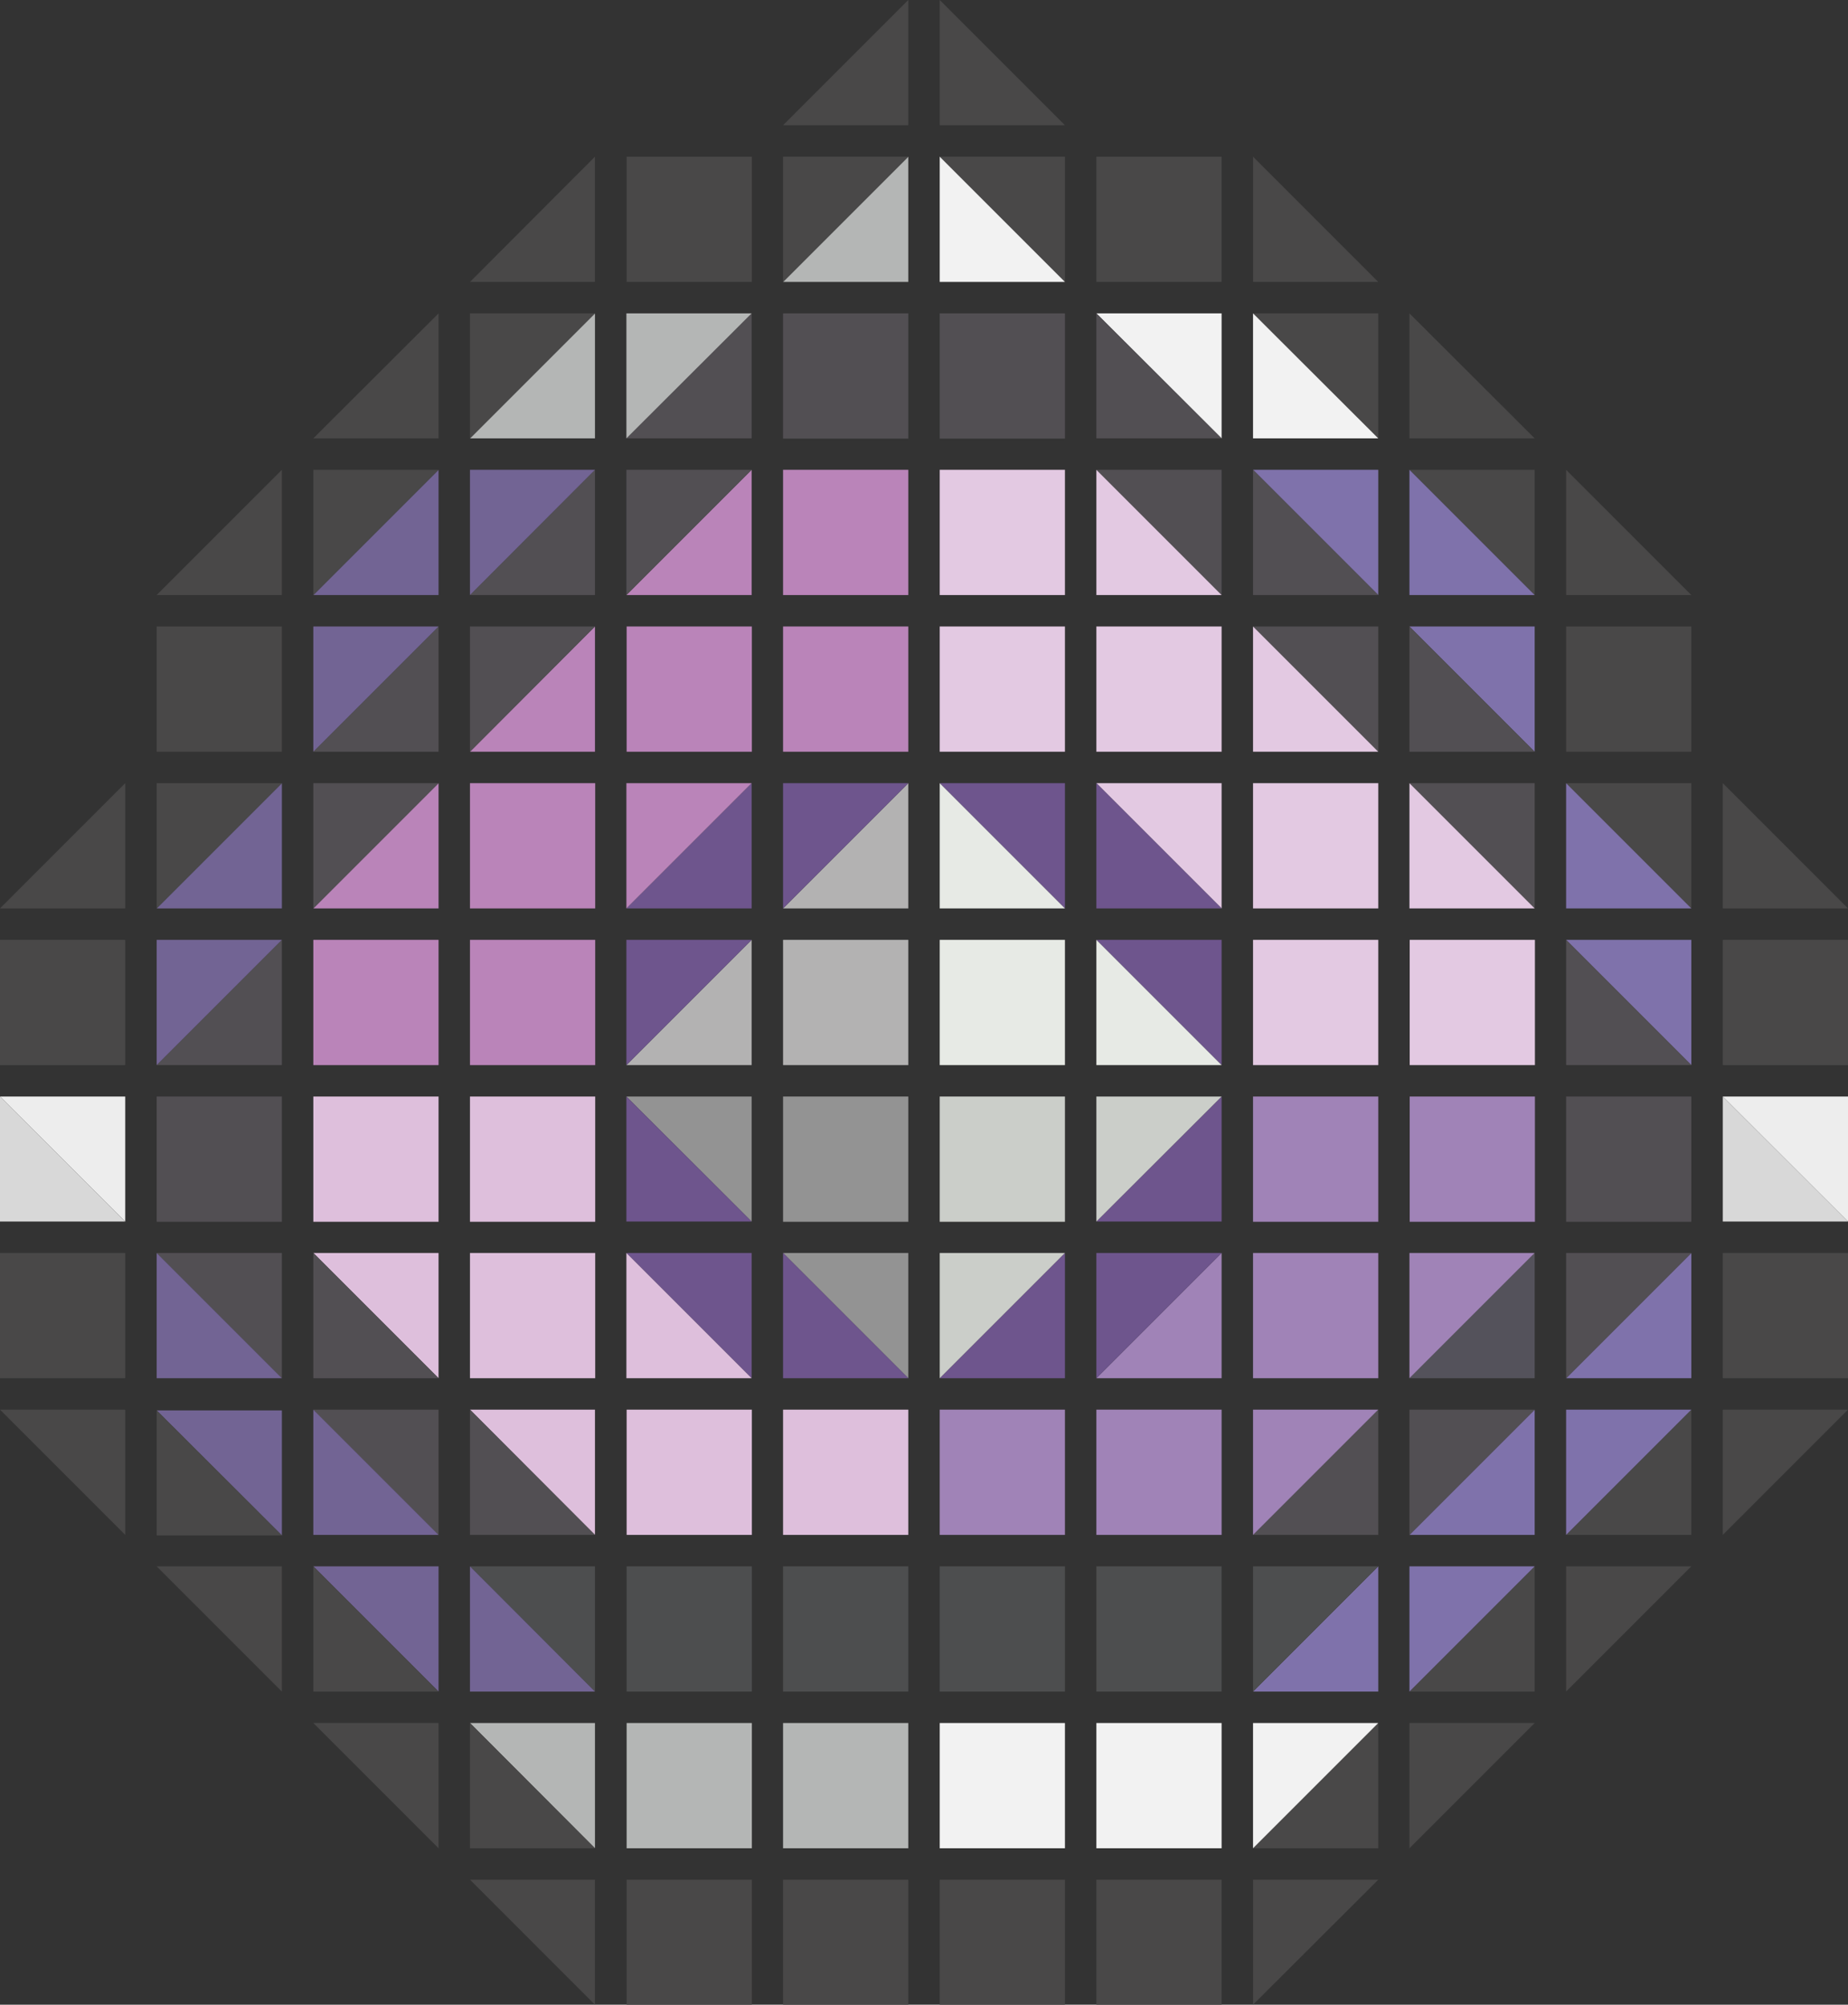 <svg class="label" xmlns="http://www.w3.org/2000/svg" viewBox="0 0 76.44 82.91">
  <rect x="0" y="0" width="76.44" height="82.91" fill="#333333" stroke="none"/>
  <g id="label-0">
    <polygon class="d d-0" points="51.83 82.91 51.83 77.74 57.01 77.74 51.83 82.91" style="fill: #494848"/>
    <rect class="d d-1" x="45.35" y="77.74" width="5.18" height="5.18" style="fill: #494848"/>
    <rect class="d d-2" x="38.87" y="77.74" width="5.18" height="5.18" style="fill: #494848"/>
    <rect class="d d-3" x="32.39" y="77.74" width="5.18" height="5.18" style="fill: #494848"/>
    <rect class="d d-4" x="25.92" y="77.74" width="5.18" height="5.18" style="fill: #494848"/>
    <polygon class="d d-5" points="24.61 82.91 19.44 77.74 24.61 77.74 24.61 82.91" style="fill: #494848"/>
  </g>
  <g id="label-1">
    <polygon class="d d-0" points="58.3 76.44 58.3 71.26 63.48 71.26 58.3 76.44" style="fill: #494848"/>
    <polygon class="d d-1" points="57.01 76.44 51.83 76.44 57.01 71.26 57.01 76.44" style="fill: #494848"/>
    <polygon class="d d-1" points="51.83 71.26 57.01 71.26 51.83 76.44 51.83 71.26" style="fill: #f2f2f2"/>
    <rect class="d d-2" x="45.35" y="71.26" width="5.18" height="5.18" style="fill: #f2f2f2"/>
    <rect class="d d-3" x="38.87" y="71.26" width="5.18" height="5.18" style="fill: #f2f2f2"/>
    <rect class="d d-4" x="32.39" y="71.26" width="5.18" height="5.18" style="fill: #b4b6b5"/>
    <rect class="d d-5" x="25.92" y="71.26" width="5.18" height="5.18" style="fill: #b4b6b5"/>
    <polygon class="d d-6" points="19.44 71.26 24.61 71.26 24.61 76.44 19.44 71.26" style="fill: #b4b6b5"/>
    <polygon class="d d-6" points="24.61 76.44 19.44 76.44 19.44 71.26 24.61 76.44" style="fill: #494848"/>
    <polygon class="d d-7" points="18.14 76.44 12.96 71.26 18.14 71.26 18.14 76.44" style="fill: #494848"/>
  </g>
  <g id="label-2">
    <polygon class="d d-0" points="64.78 69.96 64.78 64.78 69.96 64.78 64.78 69.96" style="fill: #494848"/>
    <polygon class="d d-1" points="63.48 69.96 58.3 69.96 63.48 64.78 63.48 69.96" style="fill: #494848"/>
    <polygon class="d d-1" points="58.3 69.96 58.3 64.78 63.48 64.78 58.3 69.96" style="fill: #7f72ab"/>
    <polygon class="d d-2" points="57.01 64.78 57.01 69.96 51.83 69.96 57.01 64.78" style="fill: #7f72ab"/>
    <polygon class="d d-2" points="51.83 69.96 51.83 64.78 57.01 64.78 51.83 69.96" style="fill: #4d4e4f"/>
    <rect class="d d-3" x="45.35" y="64.78" width="5.18" height="5.18" style="fill: #4d4e4f"/>
    <rect class="d d-4" x="38.87" y="64.78" width="5.18" height="5.18" style="fill: #4d4e4f"/>
    <rect class="d d-5" x="32.39" y="64.78" width="5.18" height="5.18" style="fill: #4d4e4f"/>
    <rect class="d d-6" x="25.92" y="64.78" width="5.18" height="5.18" style="fill: #4d4e4f"/>
    <polygon class="d d-7" points="24.61 69.96 19.44 64.78 24.61 64.78 24.61 69.96" style="fill: #4d4e4f"/>
    <polygon class="d d-7" points="24.61 69.96 19.44 69.96 19.44 64.78 24.61 69.96" style="fill: #726494"/>
    <polygon class="d d-8" points="18.14 69.96 12.96 64.78 18.14 64.78 18.14 69.96" style="fill: #726494"/>
    <polygon class="d d-8" points="18.14 69.96 12.96 69.96 12.96 64.78 18.14 69.96" style="fill: #494848"/>
    <polygon class="d d-9" points="11.66 69.96 6.48 64.78 11.66 64.78 11.66 69.96" style="fill: #494848"/>
  </g>
  <g id="label-3">
    <polygon class="d d-0" points="71.26 63.48 71.26 58.3 76.44 58.3 71.26 63.48" style="fill: #494848"/>
    <polygon class="d d-1" points="69.96 63.48 64.78 63.48 69.96 58.3 69.96 63.48" style="fill: #494848"/>
    <polygon class="d d-1" points="64.78 63.48 64.78 58.3 69.96 58.3 64.78 63.48" style="fill: #7f72ab"/>
    <polygon class="d d-2" points="63.48 58.3 63.48 63.48 58.3 63.48 63.48 58.3" style="fill: #7f72ab"/>
    <polygon class="d d-2" points="58.3 63.48 58.3 58.3 63.48 58.3 58.3 63.48" style="fill: #524f53"/>
    <polygon class="d d-3" points="57.01 58.3 57.01 63.48 51.83 63.48 57.01 58.3" style="fill: #524f53"/>
    <polygon class="d d-3" points="51.83 63.48 51.83 58.3 57.01 58.3 51.83 63.48" style="fill: #a083b7"/>
    <rect class="d d-4" x="45.35" y="58.3" width="5.18" height="5.18" style="fill: #a083b7"/>
    <rect class="d d-5" x="38.87" y="58.3" width="5.18" height="5.18" style="fill: #a083b7"/>
    <rect class="d d-6" x="32.39" y="58.3" width="5.18" height="5.18" style="fill: #debfdc"/>
    <rect class="d d-7" x="25.92" y="58.3" width="5.18" height="5.18" style="fill: #debfdc"/>
    <polygon class="d d-8" points="24.61 63.48 19.44 58.3 24.61 58.3 24.61 63.48" style="fill: #debfdc"/>
    <polygon class="d d-8" points="24.61 63.48 19.44 63.48 19.44 58.3 24.61 63.48" style="fill: #524f53"/>
    <polygon class="d d-9" points="18.14 63.48 12.96 58.3 18.14 58.3 18.14 63.48" style="fill: #524f53"/>
    <polygon class="d d-9" points="18.14 63.48 12.96 63.48 12.96 58.3 18.14 63.48" style="fill: #726494"/>
    <polygon class="d d-10" points="11.66 63.5 6.48 58.33 11.66 58.33 11.66 63.5" style="fill: #726494"/>
    <polygon class="d d-10" points="11.66 63.5 6.48 63.5 6.48 58.33 11.66 63.5" style="fill: #494848"/>
    <polygon class="d d-11" points="5.18 63.48 0 58.3 5.18 58.3 5.18 63.48" style="fill: #494848"/>
  </g>
  <g id="label-4">
    <rect class="d d-1" x="71.26" y="51.82" width="5.18" height="5.18" style="fill: #494848"/>
    <polygon class="d d-2" points="69.96 57 64.78 57 69.96 51.82 69.96 57" style="fill: #7f72ab"/>
    <polygon class="d d-2" points="64.78 57 64.78 51.82 69.96 51.82 64.78 57" style="fill: #524f53"/>
    <polygon class="d d-3" points="63.48 57 58.3 57 63.48 51.82 63.48 57" style="fill: #54525b"/>
    <polygon class="d d-3" points="58.3 57 58.3 51.82 63.48 51.82 58.3 57" style="fill: #a083b7"/>
    <rect class="d d-4" x="51.83" y="51.82" width="5.18" height="5.18" style="fill: #a083b7"/>
    <polygon class="d d-5" points="50.53 57 45.35 57 50.53 51.82 50.53 57" style="fill: #a083b7"/>
    <polygon class="d d-5" points="45.35 57 45.35 51.82 50.53 51.82 45.35 57" style="fill: #6e558d"/>
    <polygon class="d d-6" points="44.05 57 38.87 57 44.05 51.82 44.05 57" style="fill: #6e558d"/>
    <polygon class="d d-6" points="38.87 57 38.87 51.82 44.05 51.82 38.87 57" style="fill: #cbcec9"/>
    <polygon class="d d-7" points="37.57 57 32.39 51.82 37.57 51.82 37.57 57" style="fill: #939393"/>
    <polygon class="d d-7" points="37.57 57 32.39 57 32.39 51.82 37.57 57" style="fill: #6e558d"/>
    <polygon class="d d-8" points="31.09 57 25.91 51.82 31.09 51.82 31.09 57" style="fill: #6e558d"/>
    <polygon class="d d-8" points="31.09 57 25.91 57 25.91 51.82 31.09 57" style="fill: #debfdc"/>
    <rect class="d d-9" x="19.44" y="51.82" width="5.18" height="5.18" style="fill: #debfdc"/>
    <polygon class="d d-10" points="18.14 57 12.96 51.82 18.14 51.82 18.14 57" style="fill: #debfdc"/>
    <polygon class="d d-10" points="18.14 57 12.96 57 12.96 51.82 18.14 57" style="fill: #524f53"/>
    <polygon class="d d-11" points="11.66 57 6.48 51.82 11.66 51.82 11.66 57" style="fill: #524f53"/>
    <polygon class="d d-11" points="11.66 57 6.48 57 6.48 51.82 11.66 57" style="fill: #726494"/>
    <rect class="d d-12" y="51.82" width="5.18" height="5.18" style="fill: #494848"/>
  </g>
  <g id="label-5">
    <polygon class="d d-2" points="76.44 50.52 71.26 45.35 76.44 45.35 76.44 50.52" style="fill: #ededed"/>
    <polygon class="d d-2" points="71.26 45.35 76.44 50.52 71.26 50.52 71.26 45.35" style="fill: #d8d8d8"/>
    <rect class="d d-3" x="64.78" y="45.35" width="5.18" height="5.18" style="fill: #524f53"/>
    <rect class="d d-4" x="58.31" y="45.35" width="5.18" height="5.18" style="fill: #a083b7"/>
    <rect class="d d-5" x="51.83" y="45.35" width="5.18" height="5.18" style="fill: #a083b7"/>
    <polygon class="d d-6" points="50.53 50.52 45.35 50.52 50.53 45.35 50.53 50.52" style="fill: #6e558d"/>
    <polygon class="d d-6" points="45.35 50.52 45.35 45.35 50.53 45.35 45.35 50.52" style="fill: #cbcec9"/>
    <rect class="d d-7" x="38.87" y="45.35" width="5.18" height="5.18" style="fill: #cbcec9"/>
    <rect class="d d-8" x="32.39" y="45.35" width="5.18" height="5.18" style="fill: #939393"/>
    <polygon class="d d-9" points="31.09 50.52 25.91 45.35 31.09 45.35 31.09 50.52" style="fill: #939393"/>
    <polygon class="d d-9" points="31.09 50.52 25.91 50.52 25.91 45.35 31.09 50.52" style="fill: #6e558d"/>
    <rect class="d d-10" x="19.44" y="45.35" width="5.18" height="5.18" style="fill: #debfdc"/>
    <rect class="d d-11" x="12.96" y="45.35" width="5.18" height="5.18" style="fill: #debfdc"/>
    <rect class="d d-12" x="6.48" y="45.35" width="5.18" height="5.18" style="fill: #524f53"/>
    <polygon class="d d-13" points="5.18 50.52 0 45.35 5.18 45.35 5.18 50.52" style="fill: #ededed"/>
    <polygon class="d d-13" points="0 45.35 5.18 50.52 0 50.52 0 45.35" style="fill: #d8d8d8"/>
  </g>
  <g id="label-6">
    <rect class="d d-3" x="71.26" y="38.87" width="5.18" height="5.18" style="fill: #494848"/>
    <polygon class="d d-4" points="69.96 44.05 64.78 38.87 69.96 38.87 69.96 44.05" style="fill: #7f72ab"/>
    <polygon class="d d-4" points="69.96 44.05 64.78 44.05 64.78 38.87 69.96 44.05" style="fill: #524f53"/>
    <rect class="d d-5" x="58.31" y="38.87" width="5.18" height="5.18" style="fill: #e3c9e2"/>
    <rect class="d d-6" x="51.83" y="38.87" width="5.18" height="5.18" style="fill: #e3c9e2"/>
    <polygon class="d d-7" points="50.53 44.05 45.35 38.87 50.53 38.87 50.53 44.05" style="fill: #6e558d"/>
    <polygon class="d d-7" points="50.53 44.05 45.35 44.05 45.35 38.87 50.53 44.05" style="fill: #e7eae5"/>
    <rect class="d d-8" x="38.87" y="38.87" width="5.18" height="5.18" style="fill: #e7eae5"/>
    <rect class="d d-9" x="32.39" y="38.87" width="5.18" height="5.18" style="fill: #b3b2b2"/>
    <polygon class="d d-10" points="31.09 44.05 25.91 44.05 31.09 38.87 31.09 44.05" style="fill: #b3b2b2"/>
    <polygon class="d d-10" points="25.91 44.05 25.91 38.87 31.09 38.87 25.91 44.05" style="fill: #6e558d"/>
    <rect class="d d-11" x="19.44" y="38.87" width="5.18" height="5.18" style="fill: #ba84b9"/>
    <rect class="d d-12" x="12.96" y="38.87" width="5.18" height="5.18" style="fill: #ba84b9"/>
    <polygon class="d d-13" points="11.66 44.05 6.48 44.05 11.66 38.87 11.66 44.05" style="fill: #524f53"/>
    <polygon class="d d-13" points="6.48 44.05 6.48 38.87 11.66 38.87 6.48 44.05" style="fill: #726494"/>
    <rect class="d d-14" y="38.87" width="5.18" height="5.18" style="fill: #494848"/>
  </g>
  <g id="label-7">
    <polygon class="d d-4" points="76.44 37.57 71.26 37.57 71.26 32.39 76.44 37.57" style="fill: #494848"/>
    <polygon class="d d-5" points="69.96 37.57 64.78 32.39 69.96 32.39 69.96 37.57" style="fill: #494848"/>
    <polygon class="d d-5" points="69.96 37.57 64.78 37.57 64.78 32.39 69.96 37.57" style="fill: #7f72ab"/>
    <polygon class="d d-6" points="63.48 37.57 58.3 32.39 63.48 32.39 63.48 37.57" style="fill: #524f53"/>
    <polygon class="d d-6" points="63.48 37.57 58.3 37.57 58.3 32.39 63.48 37.57" style="fill: #e3c9e2"/>
    <rect class="d d-7" x="51.83" y="32.39" width="5.18" height="5.18" style="fill: #e3c9e2"/>
    <polygon class="d d-8" points="50.53 37.57 45.35 32.39 50.53 32.39 50.53 37.57" style="fill: #e3c9e2"/>
    <polygon class="d d-8" points="50.53 37.57 45.35 37.57 45.35 32.39 50.53 37.57" style="fill: #6e558d"/>
    <polygon class="d d-9" points="44.05 37.57 38.87 32.39 44.05 32.39 44.05 37.57" style="fill: #6e558d"/>
    <polygon class="d d-9" points="44.05 37.57 38.87 37.57 38.87 32.39 44.05 37.57" style="fill: #e7eae5"/>
    <polygon class="d d-10" points="37.57 37.57 32.39 37.57 37.57 32.39 37.57 37.57" style="fill: #b3b2b2"/>
    <polygon class="d d-10" points="32.39 37.57 32.39 32.39 37.57 32.39 32.39 37.57" style="fill: #6e558d"/>
    <polygon class="d d-11" points="31.09 37.57 25.91 37.57 31.09 32.39 31.09 37.57" style="fill: #6e558d"/>
    <polygon class="d d-11" points="25.91 37.57 25.91 32.39 31.09 32.39 25.91 37.57" style="fill: #ba84b9"/>
    <rect class="d d-12" x="19.44" y="32.39" width="5.18" height="5.18" style="fill: #ba84b9"/>
    <polygon class="d d-13" points="18.14 37.57 12.96 37.57 18.14 32.39 18.14 37.57" style="fill: #ba84b9"/>
    <polygon class="d d-13" points="12.96 37.57 12.96 32.39 18.14 32.39 12.96 37.57" style="fill: #524f53"/>
    <polygon class="d d-14" points="11.66 32.39 11.66 37.57 6.48 37.57 11.66 32.39" style="fill: #726494"/>
    <polygon class="d d-14" points="6.48 37.57 6.48 32.39 11.66 32.39 6.48 37.57" style="fill: #494848"/>
    <polygon class="d d-15" points="5.18 37.57 0 37.57 5.18 32.39 5.18 37.57" style="fill: #494848"/>
  </g>
  <g id="label-8">
    <rect class="d d-6" x="64.78" y="25.91" width="5.18" height="5.18" style="fill: #494848"/>
    <polygon class="d d-7" points="63.48 31.09 58.3 25.91 63.48 25.91 63.48 31.09" style="fill: #7f72ab"/>
    <polygon class="d d-7" points="63.48 31.09 58.3 31.09 58.3 25.91 63.48 31.09" style="fill: #524f53"/>
    <polygon class="d d-8" points="57.01 31.09 51.83 25.91 57.01 25.91 57.01 31.09" style="fill: #524f53"/>
    <polygon class="d d-8" points="57.01 31.09 51.83 31.09 51.83 25.91 57.01 31.09" style="fill: #e3c9e2"/>
    <rect class="d d-9" x="45.35" y="25.91" width="5.18" height="5.18" style="fill: #e3c9e2"/>
    <rect class="d d-10" x="38.87" y="25.91" width="5.18" height="5.18" style="fill: #e3c9e2"/>
    <rect class="d d-11" x="32.39" y="25.91" width="5.18" height="5.18" style="fill: #ba84b9"/>
    <rect class="d d-12" x="25.92" y="25.91" width="5.18" height="5.18" style="fill: #ba84b9"/>
    <polygon class="d d-13" points="24.61 31.09 19.44 31.09 24.61 25.91 24.61 31.09" style="fill: #ba84b9"/>
    <polygon class="d d-13" points="19.44 31.09 19.44 25.91 24.61 25.91 19.44 31.09" style="fill: #524f53"/>
    <polygon class="d d-14" points="18.14 31.09 12.96 31.09 18.14 25.91 18.14 31.09" style="fill: #524f53"/>
    <polygon class="d d-14" points="12.96 31.09 12.96 25.91 18.14 25.91 12.96 31.09" style="fill: #726494"/>
    <rect class="d d-15" x="6.48" y="25.91" width="5.18" height="5.18" style="fill: #494848"/>
  </g>
  <g id="label-9">
    <polygon class="d d-7" points="69.96 24.61 64.78 24.61 64.78 19.43 69.96 24.61" style="fill: #494848"/>
    <polygon class="d d-8" points="63.48 24.61 58.3 19.43 63.48 19.43 63.48 24.61" style="fill: #494848"/>
    <polygon class="d d-8" points="63.48 24.61 58.3 24.61 58.3 19.43 63.48 24.61" style="fill: #7f72ab"/>
    <polygon class="d d-9" points="57.01 24.61 51.83 19.43 57.01 19.43 57.01 24.61" style="fill: #7f72ab"/>
    <polygon class="d d-9" points="57.01 24.61 51.83 24.61 51.83 19.43 57.01 24.61" style="fill: #524f53"/>
    <polygon class="d d-10" points="50.53 24.61 45.35 19.43 50.53 19.43 50.53 24.61" style="fill: #524f53"/>
    <polygon class="d d-10" points="50.53 24.61 45.35 24.61 45.35 19.43 50.53 24.61" style="fill: #e3c9e2"/>
    <rect class="d d-11" x="38.87" y="19.43" width="5.18" height="5.18" style="fill: #e3c9e2"/>
    <rect class="d d-12" x="32.39" y="19.43" width="5.18" height="5.18" style="fill: #ba84b9"/>
    <polygon class="d d-13" points="31.09 24.61 25.91 24.61 31.09 19.43 31.09 24.61" style="fill: #ba84b9"/>
    <polygon class="d d-13" points="25.91 24.61 25.91 19.43 31.09 19.43 25.91 24.61" style="fill: #524f53"/>
    <polygon class="d d-14" points="24.61 24.61 19.44 24.61 24.61 19.43 24.61 24.61" style="fill: #524f53"/>
    <polygon class="d d-14" points="19.44 24.61 19.44 19.43 24.61 19.43 19.44 24.61" style="fill: #726494"/>
    <polygon class="d d-15" points="18.14 19.43 18.14 24.61 12.96 24.61 18.14 19.43" style="fill: #726494"/>
    <polygon class="d d-15" points="12.96 24.61 12.96 19.43 18.14 19.43 12.96 24.61" style="fill: #494848"/>
    <polygon class="d d-16" points="11.66 24.61 6.48 24.61 11.66 19.43 11.66 24.61" style="fill: #494848"/>
  </g>
  <g id="label-10">
    <polygon class="d d-9" points="63.48 18.13 58.3 18.13 58.3 12.96 63.48 18.13" style="fill: #494848"/>
    <polygon class="d d-10" points="57.01 18.13 51.83 12.96 57.01 12.96 57.01 18.13" style="fill: #494848"/>
    <polygon class="d d-10" points="51.83 12.96 57.01 18.13 51.83 18.13 51.83 12.96" style="fill: #f2f2f2"/>
    <polygon class="d d-11" points="50.53 18.13 45.35 12.96 50.53 12.96 50.53 18.13" style="fill: #f2f2f2"/>
    <polygon class="d d-11" points="50.53 18.13 45.35 18.13 45.35 12.96 50.53 18.13" style="fill: #524f53"/>
    <rect class="d d-12" x="38.87" y="12.96" width="5.18" height="5.18" style="fill: #524f53"/>
    <rect class="d d-13" x="32.39" y="12.96" width="5.18" height="5.18" style="fill: #524f53"/>
    <polygon class="d d-14" points="31.09 18.13 25.91 18.13 31.09 12.96 31.09 18.13" style="fill: #524f53"/>
    <polygon class="d d-14" points="31.09 12.96 25.91 18.13 25.91 12.96 31.09 12.96" style="fill: #b4b6b5"/>
    <polygon class="d d-15" points="19.44 18.13 24.61 12.96 24.61 18.13 19.44 18.13" style="fill: #b4b6b5"/>
    <polygon class="d d-15" points="19.44 18.13 19.44 12.96 24.61 12.96 19.44 18.13" style="fill: #494848"/>
    <polygon class="d d-16" points="18.14 18.13 12.96 18.13 18.14 12.96 18.14 18.13" style="fill: #494848"/>
  </g>
  <g id="label-11">
    <polygon class="d d-11" points="57.01 11.66 51.83 11.66 51.83 6.48 57.01 11.66" style="fill: #494848"/>
    <rect class="d d-12" x="45.35" y="6.48" width="5.18" height="5.18" style="fill: #494848"/>
    <polygon class="d d-13" points="44.05 11.66 38.87 6.48 44.05 6.48 44.05 11.66" style="fill: #494848"/>
    <polygon class="d d-13" points="38.87 6.48 44.05 11.66 38.87 11.66 38.87 6.48" style="fill: #f2f2f2"/>
    <polygon class="d d-14" points="32.39 11.66 37.57 6.48 37.57 11.66 32.39 11.66" style="fill: #b4b6b5"/>
    <polygon class="d d-14" points="32.39 11.66 32.39 6.48 37.57 6.48 32.39 11.66" style="fill: #494848"/>
    <rect class="d d-15" x="25.92" y="6.48" width="5.18" height="5.18" style="fill: #494848"/>
    <polygon class="d d-16" points="24.61 11.66 19.44 11.66 24.61 6.48 24.61 11.66" style="fill: #494848"/>
  </g>
  <g id="label-12">
    <polygon class="d d-14" points="44.05 5.18 38.87 5.18 38.87 0 44.05 5.18" style="fill: #494848"/>
    <polygon class="d d-15" points="37.57 5.18 32.39 5.18 37.57 0 37.57 5.18" style="fill: #494848"/>
  </g>
</svg>
